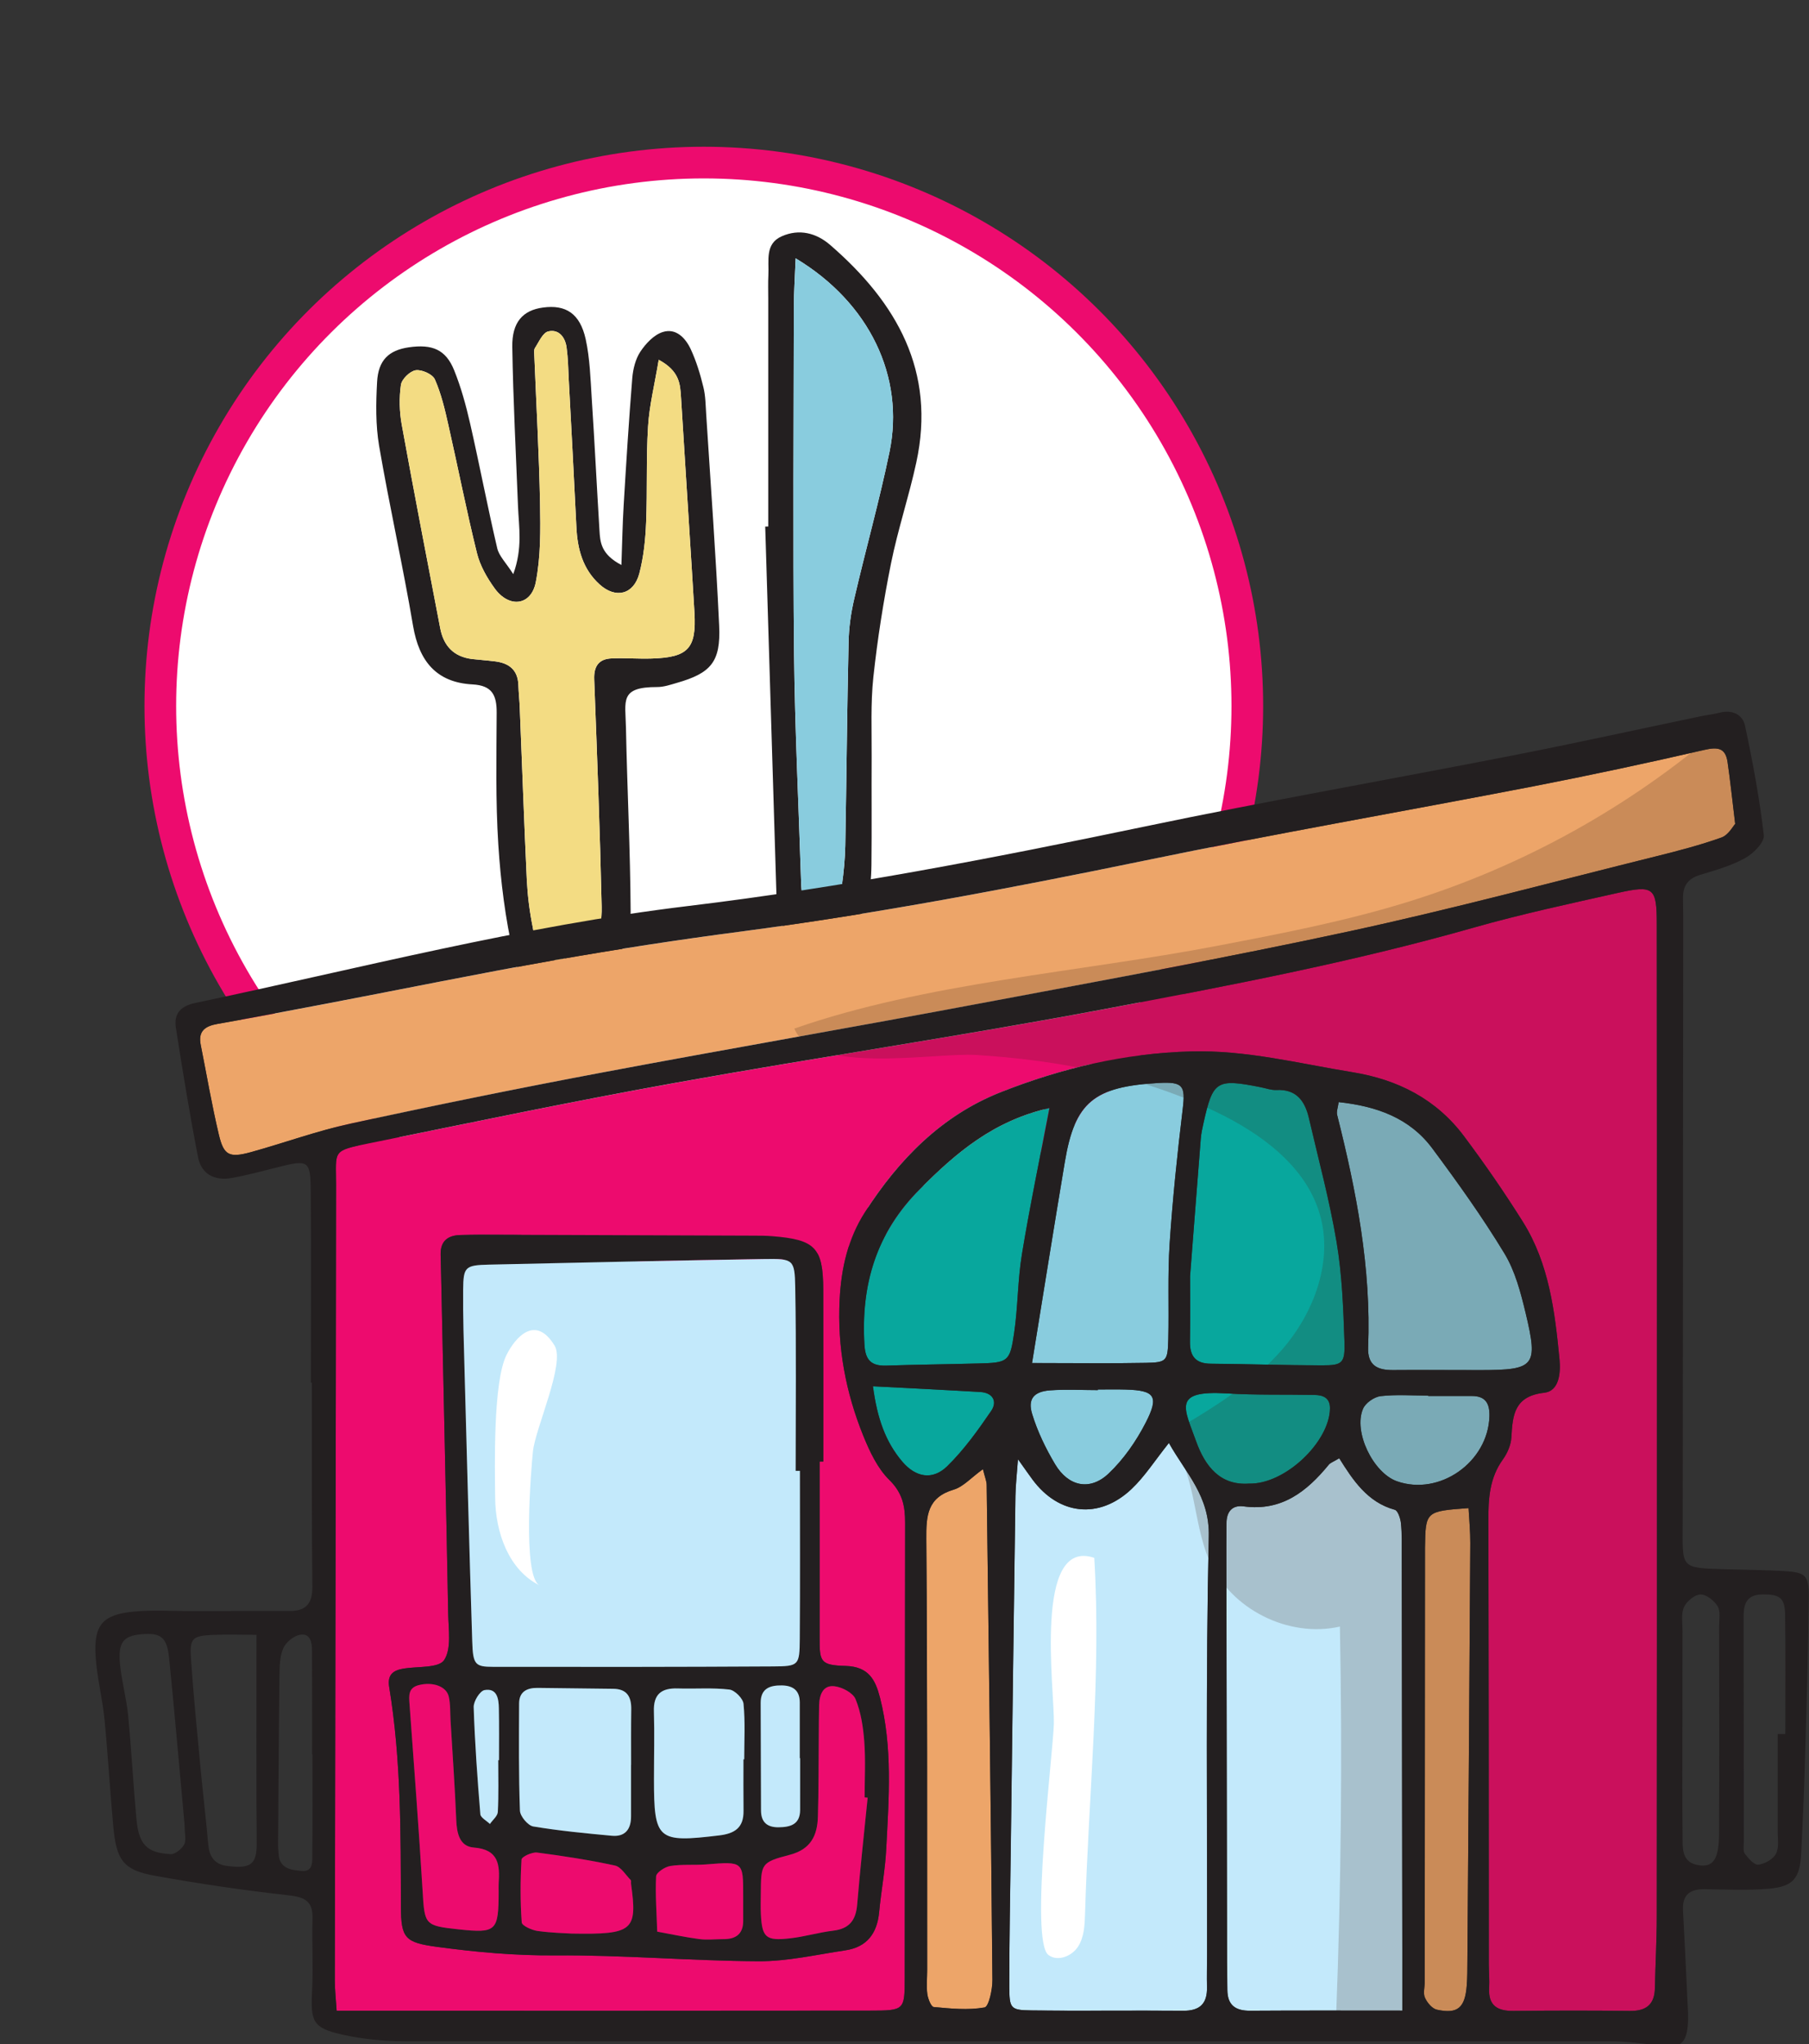 <?xml version="1.0" encoding="UTF-8" standalone="no"?>
<!DOCTYPE svg PUBLIC "-//W3C//DTD SVG 1.1//EN" "http://www.w3.org/Graphics/SVG/1.1/DTD/svg11.dtd">
<svg width="100%" height="100%" viewBox="0 0 146 165" version="1.1" xmlns="http://www.w3.org/2000/svg" xmlns:xlink="http://www.w3.org/1999/xlink" xml:space="preserve" xmlns:serif="http://www.serif.com/" style="fill-rule:evenodd;clip-rule:evenodd;stroke-miterlimit:10;">
    <rect x="0" y="0" width="146" height="165" fill="#333333" stroke="none"/>
    <g transform="matrix(1,0,0,1,-14921.8,-16073.1)">
        <g transform="matrix(5.556,0,0,5.556,14527.5,14350.4)">
            <g transform="matrix(0,-1,-1,0,81.192,312.423)">
                <path d="M-7.895,-7.895C-12.255,-7.895 -15.79,-4.36 -15.79,0C-15.79,4.36 -12.255,7.895 -7.895,7.895C-3.535,7.895 0,4.36 0,0C0,-4.36 -3.535,-7.895 -7.895,-7.895" style="fill:white;fill-rule:nonzero;"/>
            </g>
        </g>
        <g transform="matrix(5.556,0,0,5.556,14527.5,14350.4)">
            <g transform="matrix(0,-1,-1,0,81.192,312.423)">
                <circle cx="-7.895" cy="0" r="7.895" style="fill:none;stroke:rgb(237,11,110);stroke-width:0.46px;"/>
            </g>
        </g>
        <g transform="matrix(5.556,0,0,5.556,14527.5,14350.4)">
            <g transform="matrix(1,0,0,1,80.537,323.681)">
                <path d="M0,-8.393C-0.061,-8.025 -0.137,-7.726 -0.155,-7.423C-0.184,-6.96 -0.164,-6.495 -0.183,-6.031C-0.193,-5.782 -0.219,-5.527 -0.282,-5.288C-0.363,-4.982 -0.625,-4.918 -0.858,-5.129C-1.104,-5.351 -1.181,-5.645 -1.196,-5.965C-1.23,-6.679 -1.269,-7.393 -1.307,-8.107C-1.314,-8.261 -1.317,-8.416 -1.338,-8.569C-1.357,-8.719 -1.45,-8.842 -1.605,-8.805C-1.685,-8.786 -1.74,-8.652 -1.798,-8.564C-1.816,-8.536 -1.808,-8.489 -1.807,-8.45C-1.778,-7.736 -1.738,-7.023 -1.724,-6.309C-1.717,-5.926 -1.713,-5.534 -1.786,-5.161C-1.853,-4.821 -2.171,-4.782 -2.381,-5.069C-2.493,-5.223 -2.595,-5.401 -2.64,-5.583C-2.793,-6.201 -2.915,-6.826 -3.056,-7.447C-3.106,-7.672 -3.16,-7.9 -3.252,-8.109C-3.286,-8.184 -3.442,-8.254 -3.53,-8.241C-3.614,-8.228 -3.733,-8.112 -3.745,-8.028C-3.772,-7.84 -3.767,-7.639 -3.733,-7.451C-3.554,-6.464 -3.363,-5.478 -3.174,-4.493C-3.125,-4.237 -2.978,-4.079 -2.712,-4.046C-2.597,-4.033 -2.48,-4.025 -2.365,-4.01C-2.169,-3.983 -2.047,-3.883 -2.039,-3.672C-2.035,-3.556 -2.022,-3.44 -2.018,-3.325C-1.984,-2.494 -1.955,-1.663 -1.916,-0.832C-1.904,-0.602 -1.875,-0.371 -1.829,-0.145C-1.792,0.037 -1.801,0.32 -1.581,0.329C-1.375,0.338 -1.121,0.226 -0.967,0.083C-0.853,-0.024 -0.825,-0.267 -0.829,-0.448C-0.853,-1.547 -0.895,-2.647 -0.937,-3.747C-0.945,-3.938 -0.874,-4.047 -0.683,-4.055C-0.49,-4.063 -0.296,-4.047 -0.103,-4.053C0.429,-4.069 0.549,-4.2 0.519,-4.721C0.495,-5.125 0.47,-5.531 0.444,-5.935C0.405,-6.572 0.364,-7.208 0.324,-7.845C0.312,-8.037 0.305,-8.229 0,-8.393M-0.542,-5.412C-0.53,-5.753 -0.525,-6.018 -0.509,-6.282C-0.472,-6.897 -0.434,-7.513 -0.384,-8.128C-0.373,-8.26 -0.337,-8.405 -0.266,-8.512C-0.187,-8.63 -0.069,-8.756 0.058,-8.796C0.251,-8.858 0.39,-8.709 0.466,-8.545C0.546,-8.372 0.603,-8.185 0.648,-7.999C0.681,-7.869 0.681,-7.73 0.69,-7.595C0.755,-6.573 0.831,-5.551 0.878,-4.528C0.902,-4.004 0.759,-3.841 0.263,-3.699C0.17,-3.672 0.074,-3.639 -0.021,-3.639C-0.573,-3.64 -0.483,-3.439 -0.476,-3.048C-0.458,-2.159 -0.413,-1.27 -0.408,-0.381C-0.404,0.218 -0.744,0.595 -1.325,0.713C-1.769,0.804 -2.007,0.7 -2.108,0.253C-2.228,-0.272 -2.296,-0.813 -2.33,-1.35C-2.371,-1.987 -2.357,-2.627 -2.354,-3.266C-2.353,-3.519 -2.418,-3.662 -2.705,-3.677C-3.231,-3.705 -3.481,-4.016 -3.568,-4.525C-3.716,-5.401 -3.912,-6.269 -4.062,-7.144C-4.113,-7.446 -4.108,-7.762 -4.091,-8.07C-4.074,-8.388 -3.921,-8.531 -3.632,-8.574C-3.289,-8.624 -3.093,-8.541 -2.972,-8.242C-2.871,-7.992 -2.799,-7.728 -2.739,-7.465C-2.602,-6.864 -2.487,-6.257 -2.346,-5.656C-2.32,-5.542 -2.219,-5.446 -2.113,-5.279C-1.974,-5.66 -2.032,-5.963 -2.044,-6.263C-2.074,-7.036 -2.115,-7.808 -2.127,-8.58C-2.133,-8.94 -1.973,-9.113 -1.681,-9.152C-1.35,-9.197 -1.144,-9.066 -1.061,-8.693C-1,-8.413 -0.991,-8.119 -0.973,-7.831C-0.931,-7.194 -0.9,-6.557 -0.861,-5.92C-0.851,-5.747 -0.842,-5.569 -0.542,-5.412" style="fill:rgb(35,31,32);fill-rule:nonzero;"/>
            </g>
        </g>
        <g transform="matrix(5.556,0,0,5.556,14527.5,14350.4)">
            <g transform="matrix(1,0,0,1,82.526,323.268)">
                <path d="M0,-9.454C-0.011,-9.164 -0.026,-8.958 -0.026,-8.752C-0.028,-7.07 -0.04,-5.388 -0.023,-3.705C-0.011,-2.604 0.044,-1.504 0.079,-0.403C0.083,-0.243 0.087,-0.079 0.301,-0.064C0.5,-0.051 0.643,-0.139 0.672,-0.347C0.699,-0.537 0.717,-0.731 0.721,-0.923C0.739,-1.908 0.747,-2.893 0.769,-3.877C0.773,-4.088 0.803,-4.302 0.851,-4.507C1.016,-5.221 1.216,-5.928 1.364,-6.645C1.586,-7.727 1.078,-8.806 0,-9.454M-0.398,-5.558L-0.398,-8.865C-0.398,-8.981 -0.402,-9.097 -0.396,-9.213C-0.385,-9.419 -0.449,-9.665 -0.202,-9.774C0.05,-9.886 0.299,-9.824 0.502,-9.648C1.467,-8.812 2.042,-7.814 1.752,-6.485C1.646,-5.995 1.485,-5.516 1.386,-5.025C1.276,-4.478 1.189,-3.925 1.129,-3.371C1.088,-2.988 1.106,-2.599 1.104,-2.212C1.101,-1.689 1.107,-1.167 1.101,-0.645C1.091,0.202 0.82,0.432 -0.009,0.319C-0.17,0.297 -0.251,0.216 -0.269,0.062C-0.276,0.005 -0.274,-0.054 -0.276,-0.112C-0.332,-1.927 -0.387,-3.742 -0.442,-5.557C-0.427,-5.557 -0.413,-5.558 -0.398,-5.558" style="fill:rgb(35,31,32);fill-rule:nonzero;"/>
            </g>
        </g>
        <g transform="matrix(5.556,0,0,5.556,14527.5,14350.4)">
            <g transform="matrix(1,0,0,1,82.874,330.9)">
                <path d="M0,0.395L0.054,0.395C0.054,-0.438 0.056,-1.27 0.053,-2.102C0.05,-2.713 -0.062,-2.829 -0.685,-2.879C-0.781,-2.887 -0.878,-2.887 -0.975,-2.888C-2.292,-2.893 -3.609,-2.897 -4.926,-2.901C-5.022,-2.901 -5.119,-2.899 -5.216,-2.897C-5.399,-2.892 -5.508,-2.811 -5.505,-2.615C-5.503,-2.519 -5.5,-2.422 -5.498,-2.325C-5.463,-0.681 -5.426,0.963 -5.395,2.607C-5.391,2.836 -5.345,3.113 -5.454,3.278C-5.532,3.396 -5.836,3.368 -6.04,3.401C-6.195,3.427 -6.282,3.49 -6.252,3.671C-6.078,4.726 -6.085,5.791 -6.082,6.855C-6.081,7.321 -6.021,7.381 -5.558,7.444C-4.989,7.521 -4.421,7.573 -3.841,7.568C-2.857,7.561 -1.872,7.648 -0.887,7.653C-0.467,7.656 -0.045,7.557 0.375,7.495C0.688,7.448 0.836,7.248 0.865,6.939C0.894,6.631 0.953,6.326 0.968,6.018C1.006,5.284 1.062,4.548 0.877,3.823C0.811,3.566 0.713,3.373 0.38,3.363C0.01,3.353 -0.001,3.304 0,2.948C0.001,2.097 0,1.246 0,0.395M-7.016,8.373C-7.024,8.228 -7.042,8.078 -7.042,7.928C-7.037,4.075 -7.027,0.222 -7.024,-3.631C-7.024,-4.127 -7.089,-4.118 -6.545,-4.229C-5.067,-4.528 -3.591,-4.839 -2.106,-5.105C-0.032,-5.479 2.054,-5.786 4.125,-6.176C5.93,-6.517 7.736,-6.86 9.507,-7.364C10.195,-7.56 10.896,-7.71 11.594,-7.867C12.118,-7.983 12.161,-7.945 12.161,-7.412C12.164,-5.262 12.163,-3.113 12.163,-0.964C12.163,1.689 12.164,4.341 12.161,6.994C12.161,7.342 12.141,7.69 12.134,8.039C12.129,8.283 12.007,8.378 11.768,8.375C11.206,8.368 10.644,8.369 10.082,8.375C9.848,8.378 9.711,8.3 9.726,8.042C9.732,7.927 9.722,7.811 9.721,7.694C9.72,5.545 9.72,3.396 9.714,1.247C9.713,0.931 9.731,0.632 9.926,0.363C9.991,0.272 10.043,0.151 10.049,0.041C10.066,-0.286 10.093,-0.557 10.528,-0.606C10.742,-0.63 10.767,-0.891 10.748,-1.089C10.681,-1.784 10.597,-2.48 10.216,-3.089C9.949,-3.514 9.663,-3.929 9.362,-4.331C8.959,-4.869 8.402,-5.154 7.742,-5.262C6.961,-5.388 6.193,-5.587 5.39,-5.564C4.428,-5.537 3.508,-5.319 2.625,-4.969C1.769,-4.63 1.145,-3.99 0.656,-3.225C0.413,-2.845 0.314,-2.417 0.291,-1.959C0.255,-1.268 0.379,-0.612 0.635,0.02C0.728,0.249 0.842,0.493 1.013,0.661C1.205,0.85 1.243,1.043 1.242,1.284C1.238,3.491 1.24,5.699 1.236,7.906C1.236,8.364 1.23,8.37 0.734,8.371C-1.513,8.373 -3.76,8.372 -6.008,8.373L-7.016,8.373Z" style="fill:rgb(237,11,110);fill-rule:nonzero;"/>
            </g>
        </g>
        <g transform="matrix(5.556,0,0,5.556,14527.5,14350.4)">
            <g transform="matrix(1,0,0,1,96.174,325.764)">
                <path d="M0,-3.733C-0.031,-3.701 -0.098,-3.572 -0.199,-3.536C-0.506,-3.426 -0.825,-3.343 -1.143,-3.264C-2.625,-2.896 -4.101,-2.498 -5.593,-2.175C-7.369,-1.792 -9.157,-1.465 -10.942,-1.13C-12.785,-0.784 -14.633,-0.466 -16.476,-0.119C-17.691,0.11 -18.904,0.358 -20.113,0.621C-20.603,0.727 -21.078,0.902 -21.562,1.036C-21.874,1.121 -21.955,1.084 -22.026,0.784C-22.129,0.352 -22.203,-0.087 -22.29,-0.523C-22.33,-0.723 -22.228,-0.796 -22.044,-0.828C-21.512,-0.921 -20.98,-1.023 -20.449,-1.124C-19.348,-1.335 -18.25,-1.559 -17.147,-1.754C-16.253,-1.911 -15.355,-2.049 -14.455,-2.168C-12.479,-2.427 -10.525,-2.798 -8.575,-3.201C-6.702,-3.588 -4.816,-3.915 -2.938,-4.278C-2.104,-4.44 -1.272,-4.619 -0.445,-4.809C-0.25,-4.854 -0.141,-4.835 -0.111,-4.633C-0.072,-4.366 -0.044,-4.098 0,-3.733" style="fill:rgb(237,165,105);fill-rule:nonzero;"/>
            </g>
        </g>
        <g transform="matrix(5.556,0,0,5.556,14527.5,14350.4)">
            <g transform="matrix(1,0,0,1,85.755,339.041)">
                <path d="M0,-7.781C0.102,-7.638 0.154,-7.562 0.209,-7.488C0.592,-6.969 1.178,-6.902 1.649,-7.347C1.843,-7.53 1.989,-7.762 2.193,-8.017C2.439,-7.575 2.786,-7.248 2.772,-6.66C2.727,-4.633 2.75,-2.605 2.747,-0.577C2.747,-0.422 2.742,-0.268 2.746,-0.114C2.752,0.128 2.644,0.234 2.397,0.232C1.663,0.225 0.929,0.236 0.194,0.227C-0.108,0.223 -0.125,0.201 -0.126,-0.121C-0.127,-0.778 -0.113,-1.435 -0.105,-2.091C-0.083,-3.809 -0.061,-5.528 -0.037,-7.246C-0.035,-7.397 -0.017,-7.548 0,-7.781" style="fill:rgb(195,233,251);fill-rule:nonzero;"/>
            </g>
        </g>
        <g transform="matrix(5.556,0,0,5.556,14527.5,14350.4)">
            <g transform="matrix(1,0,0,1,91.338,331.249)">
                <path d="M0,8.021C-0.747,8.021 -1.479,8.018 -2.212,8.023C-2.426,8.024 -2.54,7.94 -2.542,7.721C-2.542,7.586 -2.545,7.451 -2.546,7.315C-2.549,5.305 -2.552,3.295 -2.556,1.285C-2.556,1.169 -2.555,1.053 -2.554,0.937C-2.553,0.771 -2.469,0.673 -2.304,0.696C-1.752,0.77 -1.387,0.48 -1.067,0.089C-1.044,0.062 -1.003,0.049 -0.916,-0.003C-0.72,0.31 -0.509,0.636 -0.11,0.745C-0.064,0.757 -0.027,0.871 -0.02,0.941C-0.004,1.095 -0.008,1.25 -0.008,1.405C-0.005,3.318 -0.002,5.232 0,7.145L0,8.021Z" style="fill:rgb(195,233,251);fill-rule:nonzero;"/>
            </g>
        </g>
        <g transform="matrix(5.556,0,0,5.556,14527.5,14350.4)">
            <g transform="matrix(1,0,0,1,88.255,327.024)">
                <path d="M0,1.577C0.053,0.887 0.104,0.233 0.156,-0.42C0.162,-0.497 0.179,-0.572 0.195,-0.648C0.332,-1.263 0.384,-1.295 1.025,-1.168C1.101,-1.153 1.178,-1.124 1.253,-1.128C1.544,-1.143 1.668,-0.968 1.726,-0.721C1.865,-0.121 2.027,0.476 2.129,1.082C2.208,1.556 2.226,2.041 2.243,2.522C2.253,2.841 2.214,2.872 1.926,2.872C1.385,2.872 0.844,2.853 0.303,2.849C0.079,2.848 -0.004,2.739 -0.001,2.527C0.003,2.199 0,1.871 0,1.577" style="fill:rgb(8,167,157);fill-rule:nonzero;"/>
            </g>
        </g>
        <g transform="matrix(5.556,0,0,5.556,14527.5,14350.4)">
            <g transform="matrix(1,0,0,1,90.414,329.967)">
                <path d="M0,-3.895C0.549,-3.836 1.03,-3.666 1.36,-3.223C1.728,-2.728 2.088,-2.225 2.407,-1.698C2.564,-1.44 2.645,-1.127 2.716,-0.829C2.9,-0.058 2.85,-0.003 2.064,-0.001C1.639,0 1.213,-0.006 0.788,-0.002C0.558,0 0.418,-0.073 0.428,-0.334C0.474,-1.484 0.257,-2.601 -0.022,-3.708C-0.035,-3.757 -0.011,-3.815 0,-3.895" style="fill:rgb(137,204,222);fill-rule:nonzero;"/>
            </g>
        </g>
        <g transform="matrix(5.556,0,0,5.556,14527.5,14350.4)">
            <g transform="matrix(1,0,0,1,85.246,339.267)">
                <path d="M0,-7.862C0.03,-7.741 0.054,-7.687 0.055,-7.633C0.085,-5.237 0.117,-2.84 0.138,-0.443C0.14,-0.303 0.085,-0.053 0.023,-0.042C-0.216,0 -0.469,-0.026 -0.714,-0.049C-0.752,-0.052 -0.799,-0.169 -0.808,-0.238C-0.823,-0.352 -0.81,-0.469 -0.81,-0.586C-0.812,-2.674 -0.806,-4.762 -0.822,-6.85C-0.825,-7.188 -0.808,-7.451 -0.424,-7.565C-0.285,-7.607 -0.173,-7.737 0,-7.862" style="fill:rgb(237,165,105);fill-rule:nonzero;"/>
            </g>
        </g>
        <g transform="matrix(5.556,0,0,5.556,14527.5,14350.4)">
            <g transform="matrix(1,0,0,1,85.96,325.781)">
                <path d="M0,4.082C0.168,3.051 0.318,2.103 0.477,1.156C0.622,0.294 0.898,0.066 1.835,0.013C2.195,-0.007 2.23,0.051 2.188,0.394C2.11,1.042 2.042,1.693 1.999,2.345C1.968,2.806 1.99,3.27 1.979,3.733C1.971,4.052 1.957,4.073 1.654,4.079C1.136,4.089 0.618,4.082 0,4.082" style="fill:rgb(137,204,222);fill-rule:nonzero;"/>
            </g>
        </g>
        <g transform="matrix(5.556,0,0,5.556,14527.5,14350.4)">
            <g transform="matrix(1,0,0,1,86.212,329.908)">
                <path d="M0,-3.75C-0.146,-2.984 -0.288,-2.307 -0.399,-1.625C-0.462,-1.246 -0.457,-0.856 -0.513,-0.476C-0.574,-0.061 -0.604,-0.05 -1.037,-0.039C-1.48,-0.027 -1.924,-0.023 -2.367,-0.008C-2.583,0 -2.673,-0.083 -2.687,-0.307C-2.741,-1.18 -2.516,-1.938 -1.882,-2.572C-1.36,-3.094 -0.818,-3.563 0,-3.75" style="fill:rgb(8,167,157);fill-rule:nonzero;"/>
            </g>
        </g>
        <g transform="matrix(5.556,0,0,5.556,14527.5,14350.4)">
            <g transform="matrix(1,0,0,1,92.301,339.323)">
                <path d="M0,-7.353C0.009,-7.183 0.026,-7.014 0.025,-6.844C0.013,-4.819 -0.002,-2.793 -0.017,-0.768C-0.018,-0.652 -0.017,-0.536 -0.026,-0.42C-0.051,-0.093 -0.158,0 -0.459,-0.066C-0.529,-0.081 -0.601,-0.167 -0.633,-0.239C-0.663,-0.302 -0.637,-0.39 -0.637,-0.467C-0.636,-2.551 -0.634,-4.635 -0.633,-6.719L-0.633,-6.777C-0.625,-7.307 -0.625,-7.307 0,-7.353" style="fill:rgb(237,165,105);fill-rule:nonzero;"/>
            </g>
        </g>
        <g transform="matrix(5.556,0,0,5.556,14527.5,14350.4)">
            <g transform="matrix(1,0,0,1,89.112,330.285)">
                <path d="M0,1.329C-0.417,1.359 -0.638,1.081 -0.77,0.713C-0.942,0.23 -1.12,-0.03 -0.323,0.019C0.1,0.045 0.524,0.033 0.948,0.041C1.074,0.043 1.176,0.081 1.175,0.235C1.172,0.722 0.521,1.344 0,1.329" style="fill:rgb(8,167,157);fill-rule:nonzero;"/>
            </g>
        </g>
        <g transform="matrix(5.556,0,0,5.556,14527.5,14350.4)">
            <g transform="matrix(1,0,0,1,91.714,331.775)">
                <path d="M0,-1.433L0.634,-1.433C0.833,-1.433 0.895,-1.325 0.89,-1.138C0.87,-0.474 0.166,0.024 -0.454,-0.194C-0.799,-0.316 -1.09,-0.913 -0.946,-1.248C-0.91,-1.333 -0.784,-1.42 -0.69,-1.431C-0.463,-1.457 -0.23,-1.439 0,-1.439L0,-1.433Z" style="fill:rgb(137,204,222);fill-rule:nonzero;"/>
            </g>
        </g>
        <g transform="matrix(5.556,0,0,5.556,14527.5,14350.4)">
            <g transform="matrix(1,0,0,1,86.916,331.72)">
                <path d="M0,-1.473C0.136,-1.473 0.271,-1.476 0.406,-1.472C0.827,-1.46 0.893,-1.376 0.693,-0.988C0.555,-0.719 0.372,-0.456 0.153,-0.249C-0.116,0.004 -0.428,-0.064 -0.621,-0.386C-0.757,-0.615 -0.877,-0.863 -0.955,-1.117C-1.022,-1.336 -0.929,-1.443 -0.695,-1.46C-0.465,-1.477 -0.232,-1.464 0,-1.464L0,-1.473Z" style="fill:rgb(137,204,222);fill-rule:nonzero;"/>
            </g>
        </g>
        <g transform="matrix(5.556,0,0,5.556,14527.5,14350.4)">
            <g transform="matrix(1,0,0,1,83.649,331.57)">
                <path d="M0,-1.369C0.571,-1.339 1.065,-1.316 1.56,-1.286C1.744,-1.275 1.81,-1.146 1.717,-1.011C1.524,-0.728 1.321,-0.445 1.078,-0.207C0.865,0 0.62,-0.046 0.425,-0.276C0.184,-0.561 0.062,-0.899 0,-1.369" style="fill:rgb(8,167,157);fill-rule:nonzero;"/>
            </g>
        </g>
        <g transform="matrix(5.556,0,0,5.556,14527.5,14350.4)">
            <g transform="matrix(1,0,0,1,80.537,323.57)">
                <path d="M0,-8.282C0.305,-8.118 0.312,-7.926 0.324,-7.734C0.364,-7.097 0.405,-6.461 0.444,-5.824C0.47,-5.42 0.495,-5.014 0.519,-4.61C0.549,-4.089 0.429,-3.958 -0.103,-3.942C-0.296,-3.936 -0.49,-3.952 -0.683,-3.944C-0.874,-3.936 -0.945,-3.827 -0.937,-3.636C-0.895,-2.536 -0.853,-1.436 -0.829,-0.337C-0.825,-0.156 -0.853,0.087 -0.967,0.194C-1.121,0.337 -1.375,0.449 -1.581,0.44C-1.801,0.431 -1.792,0.148 -1.829,-0.034C-1.875,-0.26 -1.904,-0.491 -1.916,-0.721C-1.955,-1.552 -1.984,-2.383 -2.018,-3.214C-2.022,-3.329 -2.035,-3.445 -2.039,-3.561C-2.047,-3.772 -2.169,-3.872 -2.365,-3.899C-2.48,-3.914 -2.597,-3.922 -2.712,-3.935C-2.978,-3.968 -3.125,-4.126 -3.174,-4.382C-3.363,-5.367 -3.554,-6.353 -3.733,-7.34C-3.767,-7.528 -3.772,-7.729 -3.745,-7.917C-3.733,-8.001 -3.614,-8.117 -3.53,-8.13C-3.442,-8.143 -3.286,-8.073 -3.252,-7.998C-3.16,-7.789 -3.106,-7.561 -3.056,-7.336C-2.915,-6.715 -2.793,-6.09 -2.64,-5.472C-2.595,-5.29 -2.493,-5.112 -2.381,-4.958C-2.171,-4.671 -1.853,-4.71 -1.786,-5.05C-1.713,-5.423 -1.717,-5.815 -1.724,-6.198C-1.738,-6.912 -1.778,-7.625 -1.807,-8.339C-1.808,-8.378 -1.816,-8.425 -1.798,-8.453C-1.74,-8.541 -1.685,-8.675 -1.605,-8.694C-1.45,-8.731 -1.357,-8.608 -1.338,-8.458C-1.317,-8.305 -1.314,-8.15 -1.307,-7.996C-1.269,-7.282 -1.23,-6.568 -1.196,-5.854C-1.181,-5.534 -1.104,-5.24 -0.858,-5.018C-0.625,-4.807 -0.363,-4.871 -0.282,-5.177C-0.219,-5.416 -0.193,-5.671 -0.183,-5.92C-0.164,-6.384 -0.184,-6.849 -0.155,-7.312C-0.137,-7.615 -0.061,-7.914 0,-8.282" style="fill:rgb(243,220,131);fill-rule:nonzero;"/>
            </g>
        </g>
        <g transform="matrix(5.556,0,0,5.556,14527.5,14350.4)">
            <g transform="matrix(1,0,0,1,82.526,323.217)">
                <path d="M0,-9.403C1.078,-8.755 1.586,-7.676 1.364,-6.594C1.216,-5.877 1.016,-5.17 0.851,-4.456C0.803,-4.251 0.773,-4.037 0.769,-3.826C0.747,-2.842 0.739,-1.857 0.721,-0.872C0.717,-0.68 0.699,-0.486 0.672,-0.296C0.643,-0.088 0.5,0 0.301,-0.013C0.087,-0.028 0.083,-0.192 0.079,-0.352C0.044,-1.453 -0.011,-2.553 -0.023,-3.654C-0.04,-5.337 -0.028,-7.019 -0.026,-8.701C-0.026,-8.907 -0.011,-9.113 0,-9.403" style="fill:rgb(137,204,222);fill-rule:nonzero;"/>
            </g>
        </g>
        <g transform="matrix(5.556,0,0,5.556,14527.5,14350.4)">
            <g transform="matrix(1,0,0,1,78.206,330.921)">
                <path d="M0,4.711L0.011,4.711C0.011,4.461 0.014,4.21 0.009,3.96C0.007,3.82 -0.016,3.66 -0.2,3.693C-0.268,3.706 -0.36,3.857 -0.357,3.941C-0.34,4.46 -0.303,4.979 -0.26,5.497C-0.255,5.547 -0.169,5.591 -0.121,5.638C-0.081,5.579 -0.009,5.523 -0.006,5.462C0.007,5.212 0,4.961 0,4.711M4.385,4.681L4.379,4.681C4.379,4.41 4.38,4.139 4.379,3.869C4.379,3.698 4.281,3.628 4.122,3.626C3.948,3.623 3.812,3.667 3.812,3.878C3.813,4.399 3.814,4.922 3.817,5.444C3.818,5.611 3.906,5.688 4.072,5.686C4.244,5.684 4.383,5.645 4.384,5.436C4.386,5.184 4.385,4.933 4.385,4.681M3.558,6.689C3.559,6.18 3.56,6.182 3.022,6.225C2.848,6.239 2.671,6.221 2.5,6.248C2.422,6.26 2.296,6.343 2.293,6.399C2.28,6.666 2.301,6.934 2.31,7.202C2.513,7.239 2.715,7.283 2.919,7.31C3.033,7.325 3.151,7.311 3.268,7.311C3.452,7.313 3.562,7.236 3.559,7.038C3.557,6.921 3.558,6.805 3.558,6.689M1.066,7.23C1.962,7.246 2.022,7.186 1.929,6.507C1.927,6.488 1.934,6.461 1.923,6.451C1.85,6.377 1.783,6.261 1.696,6.242C1.322,6.161 0.943,6.102 0.563,6.053C0.49,6.044 0.34,6.114 0.338,6.155C0.32,6.459 0.319,6.765 0.341,7.068C0.345,7.116 0.486,7.18 0.57,7.192C0.778,7.221 0.99,7.225 1.066,7.23M0.006,6.62C0.006,6.581 0.004,6.542 0.007,6.503C0.024,6.233 0.01,6.007 -0.356,5.98C-0.561,5.964 -0.602,5.773 -0.609,5.582C-0.63,5.099 -0.664,4.617 -0.693,4.134C-0.7,4.019 -0.693,3.9 -0.718,3.788C-0.752,3.637 -0.953,3.568 -1.155,3.621C-1.308,3.66 -1.297,3.773 -1.289,3.893C-1.223,4.798 -1.153,5.703 -1.099,6.608C-1.069,7.103 -1.071,7.115 -0.574,7.169C-0.028,7.227 0.005,7.196 0.006,6.62M3.562,4.698L3.573,4.698C3.573,4.429 3.589,4.159 3.563,3.893C3.556,3.814 3.436,3.693 3.357,3.684C3.11,3.655 2.858,3.676 2.609,3.669C2.373,3.661 2.252,3.749 2.261,4.003C2.271,4.329 2.262,4.656 2.262,4.982C2.262,5.873 2.313,5.912 3.21,5.804C3.439,5.776 3.566,5.689 3.563,5.447C3.56,5.198 3.562,4.948 3.562,4.698M5.367,5.255C5.352,5.254 5.337,5.253 5.322,5.252C5.322,4.982 5.338,4.71 5.317,4.441C5.302,4.232 5.27,4.015 5.191,3.823C5.153,3.732 4.996,3.649 4.884,3.636C4.716,3.617 4.666,3.762 4.662,3.911C4.658,4.065 4.658,4.219 4.656,4.374C4.653,4.76 4.656,5.146 4.644,5.532C4.636,5.802 4.542,6.004 4.238,6.084C3.814,6.196 3.818,6.212 3.814,6.655C3.813,6.752 3.811,6.849 3.815,6.945C3.832,7.288 3.887,7.34 4.24,7.299C4.45,7.275 4.656,7.212 4.866,7.187C5.101,7.159 5.195,7.036 5.214,6.808C5.257,6.29 5.315,5.773 5.367,5.255M1.929,4.779L1.93,4.779C1.93,4.509 1.927,4.24 1.932,3.971C1.934,3.788 1.869,3.676 1.669,3.674C1.304,3.67 0.938,3.665 0.572,3.661C0.419,3.659 0.303,3.714 0.302,3.886C0.3,4.406 0.296,4.925 0.315,5.444C0.318,5.526 0.43,5.66 0.508,5.673C0.885,5.737 1.268,5.774 1.65,5.809C1.842,5.827 1.929,5.716 1.929,5.529C1.928,5.279 1.929,5.029 1.929,4.779M4.382,0.507L4.32,0.507C4.32,-0.382 4.331,-1.272 4.314,-2.162C4.308,-2.566 4.283,-2.576 3.87,-2.57C2.534,-2.548 1.198,-2.52 -0.137,-2.488C-0.481,-2.48 -0.507,-2.455 -0.51,-2.123C-0.513,-1.736 -0.5,-1.349 -0.489,-0.962C-0.454,0.354 -0.42,1.669 -0.378,2.984C-0.367,3.322 -0.335,3.354 -0.073,3.355C1.282,3.356 2.637,3.357 3.992,3.349C4.368,3.347 4.377,3.333 4.38,2.946C4.387,2.133 4.382,1.32 4.382,0.507M4.668,0.374C4.668,1.225 4.669,2.076 4.668,2.927C4.667,3.283 4.678,3.331 5.048,3.342C5.381,3.352 5.479,3.544 5.545,3.802C5.73,4.526 5.674,5.263 5.636,5.996C5.621,6.304 5.562,6.61 5.533,6.918C5.504,7.227 5.356,7.427 5.042,7.473C4.623,7.536 4.201,7.634 3.781,7.632C2.796,7.627 1.811,7.539 0.827,7.547C0.247,7.551 -0.321,7.5 -0.89,7.423C-1.354,7.36 -1.413,7.299 -1.414,6.834C-1.417,5.77 -1.41,4.705 -1.584,3.65C-1.614,3.468 -1.527,3.405 -1.372,3.38C-1.168,3.347 -0.864,3.375 -0.786,3.257C-0.677,3.091 -0.723,2.815 -0.727,2.586C-0.758,0.941 -0.795,-0.703 -0.83,-2.347C-0.832,-2.443 -0.835,-2.54 -0.837,-2.637C-0.84,-2.832 -0.731,-2.914 -0.548,-2.918C-0.451,-2.92 -0.354,-2.923 -0.258,-2.923C1.059,-2.918 2.376,-2.914 3.693,-2.909C3.79,-2.909 3.887,-2.909 3.983,-2.901C4.606,-2.851 4.718,-2.735 4.721,-2.123C4.724,-1.291 4.722,-0.459 4.722,0.373C4.704,0.373 4.686,0.374 4.668,0.374" style="fill:rgb(35,31,32);fill-rule:nonzero;"/>
            </g>
        </g>
        <g transform="matrix(5.556,0,0,5.556,14527.5,14350.4)">
            <g transform="matrix(1,0,0,1,82.588,331.195)">
                <path d="M0,0.234C0,1.047 0.004,1.86 -0.002,2.673C-0.005,3.06 -0.015,3.073 -0.39,3.075C-1.746,3.083 -3.101,3.083 -4.456,3.081C-4.718,3.081 -4.75,3.049 -4.76,2.711C-4.802,1.396 -4.836,0.08 -4.872,-1.235C-4.882,-1.622 -4.896,-2.01 -4.892,-2.396C-4.889,-2.728 -4.864,-2.754 -4.52,-2.762C-3.184,-2.793 -1.848,-2.821 -0.512,-2.843C-0.099,-2.849 -0.075,-2.839 -0.068,-2.435C-0.052,-1.546 -0.062,-0.656 -0.062,0.234L0,0.234Z" style="fill:rgb(195,233,251);fill-rule:nonzero;"/>
            </g>
        </g>
        <g transform="matrix(5.556,0,0,5.556,14527.5,14350.4)">
            <g transform="matrix(1,0,0,1,80.135,335.628)">
                <path d="M0,0.072L0,0.822C0,1.009 -0.087,1.12 -0.279,1.102C-0.661,1.067 -1.043,1.03 -1.421,0.967C-1.499,0.953 -1.611,0.819 -1.614,0.737C-1.633,0.218 -1.628,-0.301 -1.626,-0.821C-1.625,-0.993 -1.51,-1.048 -1.356,-1.046C-0.991,-1.042 -0.625,-1.037 -0.259,-1.033C-0.06,-1.031 0.005,-0.919 0.003,-0.736C-0.001,-0.467 0.001,-0.198 0.001,0.072L0,0.072Z" style="fill:rgb(195,233,251);fill-rule:nonzero;"/>
            </g>
        </g>
        <g transform="matrix(5.556,0,0,5.556,14527.5,14350.4)">
            <g transform="matrix(1,0,0,1,83.572,336.623)">
                <path d="M0,-0.446C-0.052,0.071 -0.109,0.588 -0.152,1.106C-0.171,1.334 -0.266,1.458 -0.5,1.486C-0.711,1.511 -0.917,1.574 -1.126,1.597C-1.479,1.638 -1.535,1.586 -1.551,1.243C-1.556,1.147 -1.553,1.051 -1.552,0.954C-1.548,0.511 -1.553,0.494 -1.128,0.383C-0.824,0.303 -0.73,0.1 -0.723,-0.17C-0.711,-0.555 -0.714,-0.942 -0.71,-1.328C-0.709,-1.482 -0.709,-1.636 -0.705,-1.791C-0.701,-1.939 -0.65,-2.084 -0.483,-2.065C-0.371,-2.052 -0.214,-1.97 -0.176,-1.878C-0.097,-1.686 -0.065,-1.469 -0.049,-1.26C-0.029,-0.991 -0.044,-0.72 -0.044,-0.45C-0.029,-0.448 -0.015,-0.447 0,-0.446" style="fill:rgb(237,11,110);fill-rule:nonzero;"/>
            </g>
        </g>
        <g transform="matrix(5.556,0,0,5.556,14527.5,14350.4)">
            <g transform="matrix(1,0,0,1,81.768,335.79)">
                <path d="M0,-0.17C0,0.08 -0.002,0.33 0.001,0.579C0.004,0.82 -0.123,0.908 -0.352,0.935C-1.249,1.043 -1.3,1.004 -1.3,0.114C-1.3,-0.212 -1.291,-0.54 -1.301,-0.866C-1.31,-1.119 -1.189,-1.208 -0.953,-1.2C-0.704,-1.192 -0.452,-1.213 -0.205,-1.184C-0.126,-1.175 -0.006,-1.054 0.001,-0.976C0.027,-0.71 0.011,-0.439 0.011,-0.17L0,-0.17Z" style="fill:rgb(195,233,251);fill-rule:nonzero;"/>
            </g>
        </g>
        <g transform="matrix(5.556,0,0,5.556,14527.5,14350.4)">
            <g transform="matrix(1,0,0,1,78.212,335.097)">
                <path d="M0,2.444C-0.001,3.021 -0.034,3.051 -0.58,2.993C-1.077,2.94 -1.076,2.927 -1.105,2.432C-1.16,1.527 -1.229,0.622 -1.295,-0.283C-1.304,-0.403 -1.314,-0.516 -1.162,-0.555C-0.959,-0.607 -0.759,-0.539 -0.725,-0.388C-0.699,-0.276 -0.706,-0.157 -0.699,-0.041C-0.67,0.441 -0.636,0.923 -0.616,1.406C-0.608,1.597 -0.567,1.788 -0.363,1.804C0.004,1.832 0.018,2.058 0,2.328C-0.002,2.366 0,2.405 0,2.444" style="fill:rgb(237,11,110);fill-rule:nonzero;"/>
            </g>
        </g>
        <g transform="matrix(5.556,0,0,5.556,14527.5,14350.4)">
            <g transform="matrix(1,0,0,1,79.272,336.981)">
                <path d="M0,1.17C-0.076,1.165 -0.288,1.161 -0.496,1.132C-0.58,1.12 -0.721,1.056 -0.725,1.008C-0.747,0.705 -0.746,0.399 -0.728,0.095C-0.726,0.054 -0.576,-0.016 -0.503,-0.007C-0.123,0.042 0.256,0.101 0.63,0.182C0.717,0.201 0.784,0.317 0.857,0.391C0.868,0.401 0.861,0.428 0.863,0.447C0.957,1.126 0.896,1.186 0,1.17" style="fill:rgb(237,11,110);fill-rule:nonzero;"/>
            </g>
        </g>
        <g transform="matrix(5.556,0,0,5.556,14527.5,14350.4)">
            <g transform="matrix(1,0,0,1,81.764,337.737)">
                <path d="M0,-0.127C0,-0.011 -0.001,0.105 0,0.222C0.003,0.42 -0.106,0.497 -0.291,0.495C-0.407,0.495 -0.525,0.509 -0.639,0.494C-0.843,0.467 -1.045,0.423 -1.249,0.386C-1.257,0.118 -1.278,-0.15 -1.265,-0.417C-1.262,-0.473 -1.136,-0.556 -1.058,-0.568C-0.887,-0.595 -0.71,-0.577 -0.536,-0.591C0.001,-0.634 0.001,-0.636 0,-0.127" style="fill:rgb(237,11,110);fill-rule:nonzero;"/>
            </g>
        </g>
        <g transform="matrix(5.556,0,0,5.556,14527.5,14350.4)">
            <g transform="matrix(1,0,0,1,82.591,335.55)">
                <path d="M0,0.052C0,0.303 0.001,0.555 0,0.806C-0.001,1.016 -0.141,1.055 -0.312,1.057C-0.479,1.059 -0.567,0.982 -0.568,0.815C-0.57,0.293 -0.572,-0.23 -0.573,-0.752C-0.573,-0.962 -0.437,-1.007 -0.263,-1.004C-0.104,-1.001 -0.006,-0.931 -0.005,-0.76C-0.004,-0.49 -0.005,-0.219 -0.005,0.052L0,0.052Z" style="fill:rgb(195,233,251);fill-rule:nonzero;"/>
            </g>
        </g>
        <g transform="matrix(5.556,0,0,5.556,14527.5,14350.4)">
            <g transform="matrix(1,0,0,1,78.206,335.508)">
                <path d="M0,0.124C0,0.374 0.007,0.625 -0.006,0.875C-0.009,0.936 -0.081,0.992 -0.121,1.051C-0.169,1.004 -0.255,0.96 -0.26,0.91C-0.303,0.392 -0.34,-0.127 -0.357,-0.646C-0.36,-0.73 -0.268,-0.881 -0.2,-0.894C-0.016,-0.927 0.007,-0.767 0.009,-0.627C0.014,-0.377 0.011,-0.126 0.011,0.124L0,0.124Z" style="fill:rgb(195,233,251);fill-rule:nonzero;"/>
            </g>
        </g>
        <g transform="matrix(5.556,0,0,5.556,14527.5,14350.4)">
            <g transform="matrix(1,0,0,1,78.161,330.422)">
                <path d="M0,1.399C0.004,1.9 0.196,2.449 0.646,2.671C0.391,2.545 0.524,0.96 0.549,0.724C0.584,0.385 1.021,-0.555 0.863,-0.813C0.583,-1.272 0.29,-0.928 0.165,-0.677C-0.033,-0.278 -0.004,0.945 0,1.399" style="fill:white;fill-rule:nonzero;"/>
            </g>
        </g>
        <g transform="matrix(5.556,0,0,5.556,14527.5,14350.4)">
            <g transform="matrix(1,0,0,1,86.199,332.489)">
                <path d="M0,5.974C0.134,6.073 0.338,5.992 0.429,5.852C0.519,5.712 0.526,5.537 0.531,5.37C0.581,3.667 0.768,1.901 0.665,0.204C-0.223,-0.099 0.089,2.12 0.078,2.613C0.067,3.04 -0.277,5.77 0,5.974" style="fill:white;fill-rule:nonzero;"/>
            </g>
        </g>
        <g transform="matrix(5.556,0,0,5.556,14527.5,14350.4)">
            <g opacity="0.2">
                <g transform="matrix(1,0,0,1,88.629,334.055)">
                    <path d="M0,-7.843C0.657,-7.528 1.307,-7.054 1.511,-6.355C1.709,-5.676 1.43,-4.928 0.968,-4.393C0.505,-3.857 -0.119,-3.491 -0.731,-3.135C-0.276,-2.67 -0.353,-1.911 -0.09,-1.316C0.219,-0.615 1.057,-0.195 1.803,-0.364C1.839,1.513 1.821,3.392 1.749,5.269C3.286,5.543 4.868,5.559 6.41,5.317C6.445,0.204 6.48,-4.908 6.515,-10.02C6.518,-10.415 6.523,-10.823 6.686,-11.182C6.849,-11.542 7.213,-11.841 7.605,-11.799C7.709,-12.343 7.606,-12.925 7.323,-13.402C6.013,-12.273 4.469,-11.415 2.817,-10.9C1.9,-10.613 0.953,-10.432 0.009,-10.251C-1.972,-9.872 -4.225,-9.716 -6.122,-9.051C-5.837,-8.367 -4.091,-8.706 -3.48,-8.668C-2.284,-8.593 -1.087,-8.365 0,-7.843" style="fill:rgb(59,35,20);fill-rule:nonzero;"/>
                </g>
            </g>
        </g>
        <g transform="matrix(5.556,0,0,5.556,14527.5,14350.4)">
            <g transform="matrix(1,0,0,1,75.507,324.635)">
                <path d="M0,10.913L-0.005,10.913C-0.005,10.413 -0.004,9.912 -0.006,9.411C-0.007,9.292 -0.026,9.15 -0.179,9.175C-0.271,9.19 -0.385,9.283 -0.423,9.37C-0.476,9.488 -0.477,9.633 -0.479,9.767C-0.489,10.576 -0.493,11.384 -0.499,12.193C-0.5,12.251 -0.496,12.309 -0.491,12.366C-0.475,12.579 -0.299,12.594 -0.154,12.606C0.015,12.62 -0.003,12.465 -0.002,12.358C0.003,11.876 0,11.395 0,10.913M8.142,5.565C8.204,6.035 8.326,6.373 8.567,6.658C8.762,6.889 9.007,6.934 9.22,6.727C9.463,6.49 9.666,6.206 9.859,5.924C9.952,5.788 9.886,5.659 9.702,5.648C9.208,5.619 8.713,5.595 8.142,5.565M11.41,5.612L11.41,5.621C11.178,5.621 10.945,5.607 10.714,5.624C10.481,5.642 10.387,5.748 10.455,5.968C10.532,6.222 10.652,6.47 10.789,6.699C10.981,7.02 11.293,7.088 11.563,6.835C11.782,6.629 11.964,6.366 12.103,6.097C12.303,5.709 12.237,5.625 11.816,5.613C11.681,5.609 11.545,5.612 11.41,5.612M16.208,5.706L16.208,5.7C15.977,5.7 15.745,5.682 15.517,5.708C15.423,5.719 15.297,5.807 15.261,5.892C15.117,6.226 15.409,6.823 15.754,6.945C16.374,7.163 17.078,6.666 17.097,6.002C17.103,5.815 17.041,5.706 16.842,5.706L16.208,5.706ZM21.284,10.618L21.395,10.618C21.395,10.038 21.401,9.458 21.392,8.878C21.388,8.635 21.308,8.587 21.066,8.589C20.82,8.591 20.788,8.74 20.789,8.934C20.792,10.019 20.791,11.103 20.792,12.187C20.792,12.245 20.779,12.319 20.808,12.357C20.859,12.425 20.945,12.523 21.005,12.515C21.099,12.503 21.221,12.434 21.261,12.353C21.308,12.259 21.283,12.127 21.284,12.011C21.285,11.547 21.284,11.082 21.284,10.618M-1.857,11.939C-1.928,11.168 -1.999,10.341 -2.082,9.514C-2.113,9.208 -2.203,9.143 -2.486,9.168C-2.749,9.191 -2.827,9.287 -2.795,9.608C-2.77,9.857 -2.701,10.101 -2.677,10.351C-2.629,10.85 -2.603,11.352 -2.557,11.851C-2.523,12.223 -2.405,12.345 -2.059,12.362C-1.994,12.365 -1.901,12.288 -1.864,12.224C-1.831,12.165 -1.857,12.073 -1.857,11.939M13.605,6.979C14.126,6.994 14.777,6.372 14.781,5.885C14.782,5.731 14.68,5.693 14.554,5.691C14.13,5.683 13.705,5.695 13.283,5.669C12.486,5.62 12.663,5.88 12.836,6.363C12.968,6.731 13.188,7.009 13.605,6.979M19.901,10.511L19.9,10.511C19.9,11.034 19.896,11.556 19.903,12.078C19.906,12.264 19.875,12.491 20.151,12.525C20.352,12.551 20.431,12.427 20.433,12.061C20.437,11.055 20.435,10.049 20.434,9.043C20.434,8.947 20.456,8.831 20.411,8.759C20.361,8.678 20.246,8.587 20.161,8.59C20.077,8.593 19.961,8.69 19.923,8.774C19.879,8.872 19.902,9.002 19.902,9.118C19.9,9.582 19.901,10.047 19.901,10.511M-0.813,9.176C-1.023,9.176 -1.233,9.168 -1.442,9.177C-1.744,9.19 -1.784,9.224 -1.765,9.517C-1.73,10.035 -1.678,10.552 -1.63,11.069C-1.594,11.452 -1.548,11.834 -1.514,12.218C-1.498,12.392 -1.43,12.508 -1.243,12.533C-0.883,12.581 -0.807,12.503 -0.81,12.192C-0.819,11.213 -0.813,10.234 -0.813,9.176M16.794,7.335C16.169,7.381 16.169,7.381 16.161,7.911L16.161,7.969C16.16,10.053 16.158,12.137 16.157,14.221C16.157,14.298 16.131,14.386 16.161,14.449C16.193,14.52 16.265,14.607 16.334,14.622C16.636,14.688 16.743,14.595 16.768,14.267C16.777,14.152 16.776,14.036 16.777,13.92C16.792,11.894 16.807,9.869 16.819,7.844C16.82,7.674 16.803,7.505 16.794,7.335M10.706,1.523C9.887,1.71 9.345,2.179 8.824,2.701C8.19,3.335 7.965,4.093 8.019,4.966C8.033,5.19 8.122,5.272 8.338,5.265C8.782,5.25 9.226,5.246 9.669,5.234C10.102,5.223 10.132,5.212 10.192,4.797C10.249,4.416 10.244,4.027 10.306,3.648C10.418,2.966 10.56,2.289 10.706,1.523M10.453,5.227C11.071,5.227 11.589,5.235 12.107,5.225C12.41,5.219 12.424,5.198 12.432,4.878C12.443,4.415 12.421,3.951 12.452,3.49C12.496,2.838 12.563,2.188 12.642,1.539C12.683,1.197 12.648,1.139 12.289,1.159C11.351,1.212 11.075,1.439 10.93,2.302C10.771,3.248 10.621,4.196 10.453,5.227M9.74,6.769C9.566,6.894 9.455,7.025 9.316,7.066C8.932,7.18 8.915,7.443 8.917,7.782C8.934,9.87 8.928,11.958 8.93,14.046C8.93,14.162 8.917,14.279 8.932,14.393C8.941,14.462 8.987,14.58 9.025,14.583C9.271,14.606 9.524,14.632 9.763,14.589C9.825,14.579 9.879,14.328 9.878,14.188C9.856,11.792 9.825,9.395 9.794,6.998C9.794,6.944 9.77,6.89 9.74,6.769M14.907,1.437C14.896,1.517 14.873,1.575 14.885,1.623C15.165,2.731 15.381,3.848 15.335,4.998C15.325,5.259 15.465,5.331 15.695,5.33C16.12,5.326 16.546,5.331 16.972,5.33C17.757,5.329 17.808,5.274 17.624,4.503C17.552,4.205 17.471,3.892 17.314,3.634C16.995,3.107 16.635,2.604 16.267,2.109C15.937,1.665 15.456,1.496 14.907,1.437M12.749,3.965C12.749,4.259 12.752,4.587 12.747,4.915C12.744,5.127 12.828,5.236 13.051,5.237C13.592,5.241 14.133,5.261 14.674,5.261C14.963,5.261 15.002,5.229 14.991,4.91C14.975,4.429 14.957,3.944 14.877,3.47C14.775,2.864 14.614,2.267 14.475,1.667C14.417,1.42 14.293,1.246 14.001,1.261C13.927,1.264 13.85,1.235 13.774,1.22C13.132,1.093 13.081,1.125 12.944,1.741C12.927,1.816 12.91,1.892 12.904,1.968C12.852,2.621 12.802,3.275 12.749,3.965M15.832,14.635L15.832,13.759C15.83,11.846 15.827,9.933 15.824,8.019C15.824,7.864 15.828,7.709 15.813,7.556C15.805,7.485 15.768,7.371 15.722,7.359C15.323,7.25 15.112,6.924 14.916,6.611C14.829,6.663 14.788,6.676 14.765,6.703C14.445,7.094 14.08,7.384 13.528,7.31C13.363,7.288 13.279,7.385 13.278,7.551C13.277,7.667 13.276,7.783 13.276,7.899C13.28,9.91 13.283,11.919 13.286,13.93C13.287,14.065 13.29,14.2 13.291,14.335C13.292,14.554 13.406,14.639 13.62,14.637C14.353,14.632 15.085,14.635 15.832,14.635M10.249,6.624C10.232,6.858 10.214,7.009 10.212,7.16C10.188,8.878 10.166,10.596 10.144,12.314C10.135,12.971 10.122,13.627 10.123,14.284C10.123,14.607 10.141,14.628 10.443,14.632C11.177,14.642 11.912,14.63 12.646,14.637C12.893,14.64 13,14.533 12.995,14.292C12.991,14.138 12.995,13.983 12.996,13.829C12.999,11.801 12.975,9.772 13.021,7.746C13.035,7.158 12.688,6.83 12.441,6.388C12.237,6.643 12.091,6.875 11.898,7.058C11.426,7.504 10.841,7.437 10.458,6.917C10.403,6.843 10.351,6.767 10.249,6.624M20.667,-2.605C20.623,-2.969 20.595,-3.238 20.556,-3.505C20.526,-3.707 20.417,-3.726 20.222,-3.681C19.395,-3.49 18.563,-3.312 17.729,-3.15C15.851,-2.786 13.965,-2.46 12.092,-2.072C10.142,-1.67 8.188,-1.298 6.212,-1.039C5.312,-0.921 4.414,-0.783 3.52,-0.626C2.417,-0.431 1.319,-0.206 0.218,0.004C-0.313,0.105 -0.845,0.207 -1.377,0.3C-1.561,0.332 -1.663,0.405 -1.623,0.606C-1.536,1.041 -1.462,1.48 -1.359,1.912C-1.288,2.212 -1.207,2.249 -0.896,2.164C-0.411,2.03 0.064,1.856 0.554,1.749C1.763,1.486 2.976,1.239 4.191,1.01C6.034,0.663 7.882,0.345 9.725,-0.002C11.51,-0.337 13.298,-0.663 15.074,-1.047C16.566,-1.37 18.042,-1.767 19.524,-2.135C19.842,-2.214 20.161,-2.297 20.468,-2.407C20.569,-2.443 20.636,-2.572 20.667,-2.605M0.352,14.637L1.359,14.637C3.607,14.637 5.854,14.638 8.102,14.635C8.597,14.635 8.603,14.628 8.604,14.17C8.607,11.963 8.605,9.756 8.609,7.549C8.61,7.308 8.572,7.114 8.38,6.926C8.209,6.758 8.095,6.514 8.002,6.285C7.747,5.653 7.623,4.997 7.658,4.306C7.682,3.848 7.78,3.419 8.023,3.039C8.512,2.275 9.136,1.634 9.992,1.295C10.875,0.945 11.795,0.727 12.757,0.701C13.56,0.678 14.329,0.876 15.109,1.003C15.769,1.11 16.327,1.395 16.729,1.934C17.03,2.336 17.316,2.75 17.583,3.176C17.964,3.784 18.048,4.48 18.115,5.176C18.134,5.373 18.109,5.634 17.895,5.659C17.46,5.707 17.434,5.978 17.416,6.306C17.41,6.416 17.358,6.537 17.293,6.627C17.099,6.896 17.081,7.196 17.082,7.511C17.087,9.661 17.087,11.809 17.088,13.959C17.089,14.075 17.099,14.191 17.093,14.307C17.079,14.565 17.215,14.642 17.449,14.64C18.011,14.634 18.573,14.633 19.135,14.64C19.375,14.643 19.497,14.548 19.501,14.304C19.508,13.955 19.528,13.607 19.528,13.259C19.531,10.606 19.53,7.954 19.53,5.301C19.53,3.151 19.531,1.002 19.528,-1.147C19.528,-1.681 19.485,-1.719 18.961,-1.602C18.263,-1.446 17.562,-1.295 16.874,-1.1C15.104,-0.595 13.297,-0.252 11.492,0.088C9.421,0.478 7.335,0.786 5.261,1.159C3.776,1.426 2.3,1.736 0.822,2.036C0.278,2.146 0.343,2.138 0.343,2.634C0.34,6.487 0.331,10.34 0.325,14.193C0.325,14.343 0.343,14.493 0.352,14.637M-0.023,5.513C-0.023,4.584 -0.018,3.655 -0.025,2.725C-0.028,2.285 -0.059,2.27 -0.5,2.382C-0.725,2.438 -0.949,2.5 -1.177,2.54C-1.42,2.583 -1.614,2.484 -1.662,2.237C-1.783,1.613 -1.886,0.985 -1.984,0.356C-2.014,0.159 -1.923,0.043 -1.704,-0.003C0.677,-0.504 3.034,-1.12 5.459,-1.412C7.686,-1.68 9.888,-2.107 12.083,-2.565C13.862,-2.937 15.652,-3.25 17.435,-3.599C18.344,-3.776 19.249,-3.977 20.155,-4.166C20.25,-4.186 20.347,-4.196 20.44,-4.22C20.624,-4.268 20.775,-4.194 20.81,-4.031C20.922,-3.505 21.021,-2.974 21.083,-2.441C21.094,-2.338 20.933,-2.175 20.813,-2.109C20.613,-1.998 20.385,-1.932 20.163,-1.866C19.985,-1.814 19.907,-1.708 19.909,-1.53C19.91,-1.434 19.912,-1.337 19.912,-1.24C19.909,1.683 19.907,4.606 19.905,7.529C19.904,8.222 19.85,8.203 20.552,8.224C20.823,8.232 21.095,8.234 21.365,8.249C21.687,8.267 21.739,8.305 21.736,8.632C21.727,9.464 21.701,10.296 21.677,11.127C21.665,11.533 21.646,11.939 21.626,12.345C21.608,12.715 21.512,12.835 21.148,12.865C20.84,12.891 20.529,12.876 20.219,12.871C20.002,12.869 19.896,12.959 19.909,13.184C19.933,13.608 19.952,14.034 19.972,14.459C19.978,14.594 19.99,14.731 19.977,14.865C19.952,15.121 19.852,15.181 19.589,15.147C19.342,15.115 19.092,15.081 18.843,15.081C13.013,15.079 7.183,15.083 1.352,15.08C1.046,15.08 0.733,15.051 0.435,14.984C0.004,14.888 -0.029,14.796 -0.005,14.342C0.013,13.995 -0.009,13.645 0.001,13.297C0.008,13.044 -0.112,12.986 -0.348,12.96C-1,12.887 -1.65,12.792 -2.295,12.675C-2.747,12.593 -2.847,12.452 -2.893,11.962C-2.941,11.443 -2.97,10.921 -3.021,10.402C-3.051,10.095 -3.131,9.792 -3.15,9.485C-3.178,9.034 -3.048,8.883 -2.601,8.839C-2.313,8.811 -2.021,8.832 -1.73,8.832C-1.266,8.831 -0.801,8.827 -0.336,8.83C-0.089,8.832 0.001,8.718 -0.001,8.475C-0.011,7.565 -0.008,6.655 -0.009,5.745C-0.01,5.668 -0.009,5.59 -0.009,5.513L-0.023,5.513Z" style="fill:rgb(35,31,32);fill-rule:nonzero;"/>
            </g>
        </g>
    </g>
</svg>
